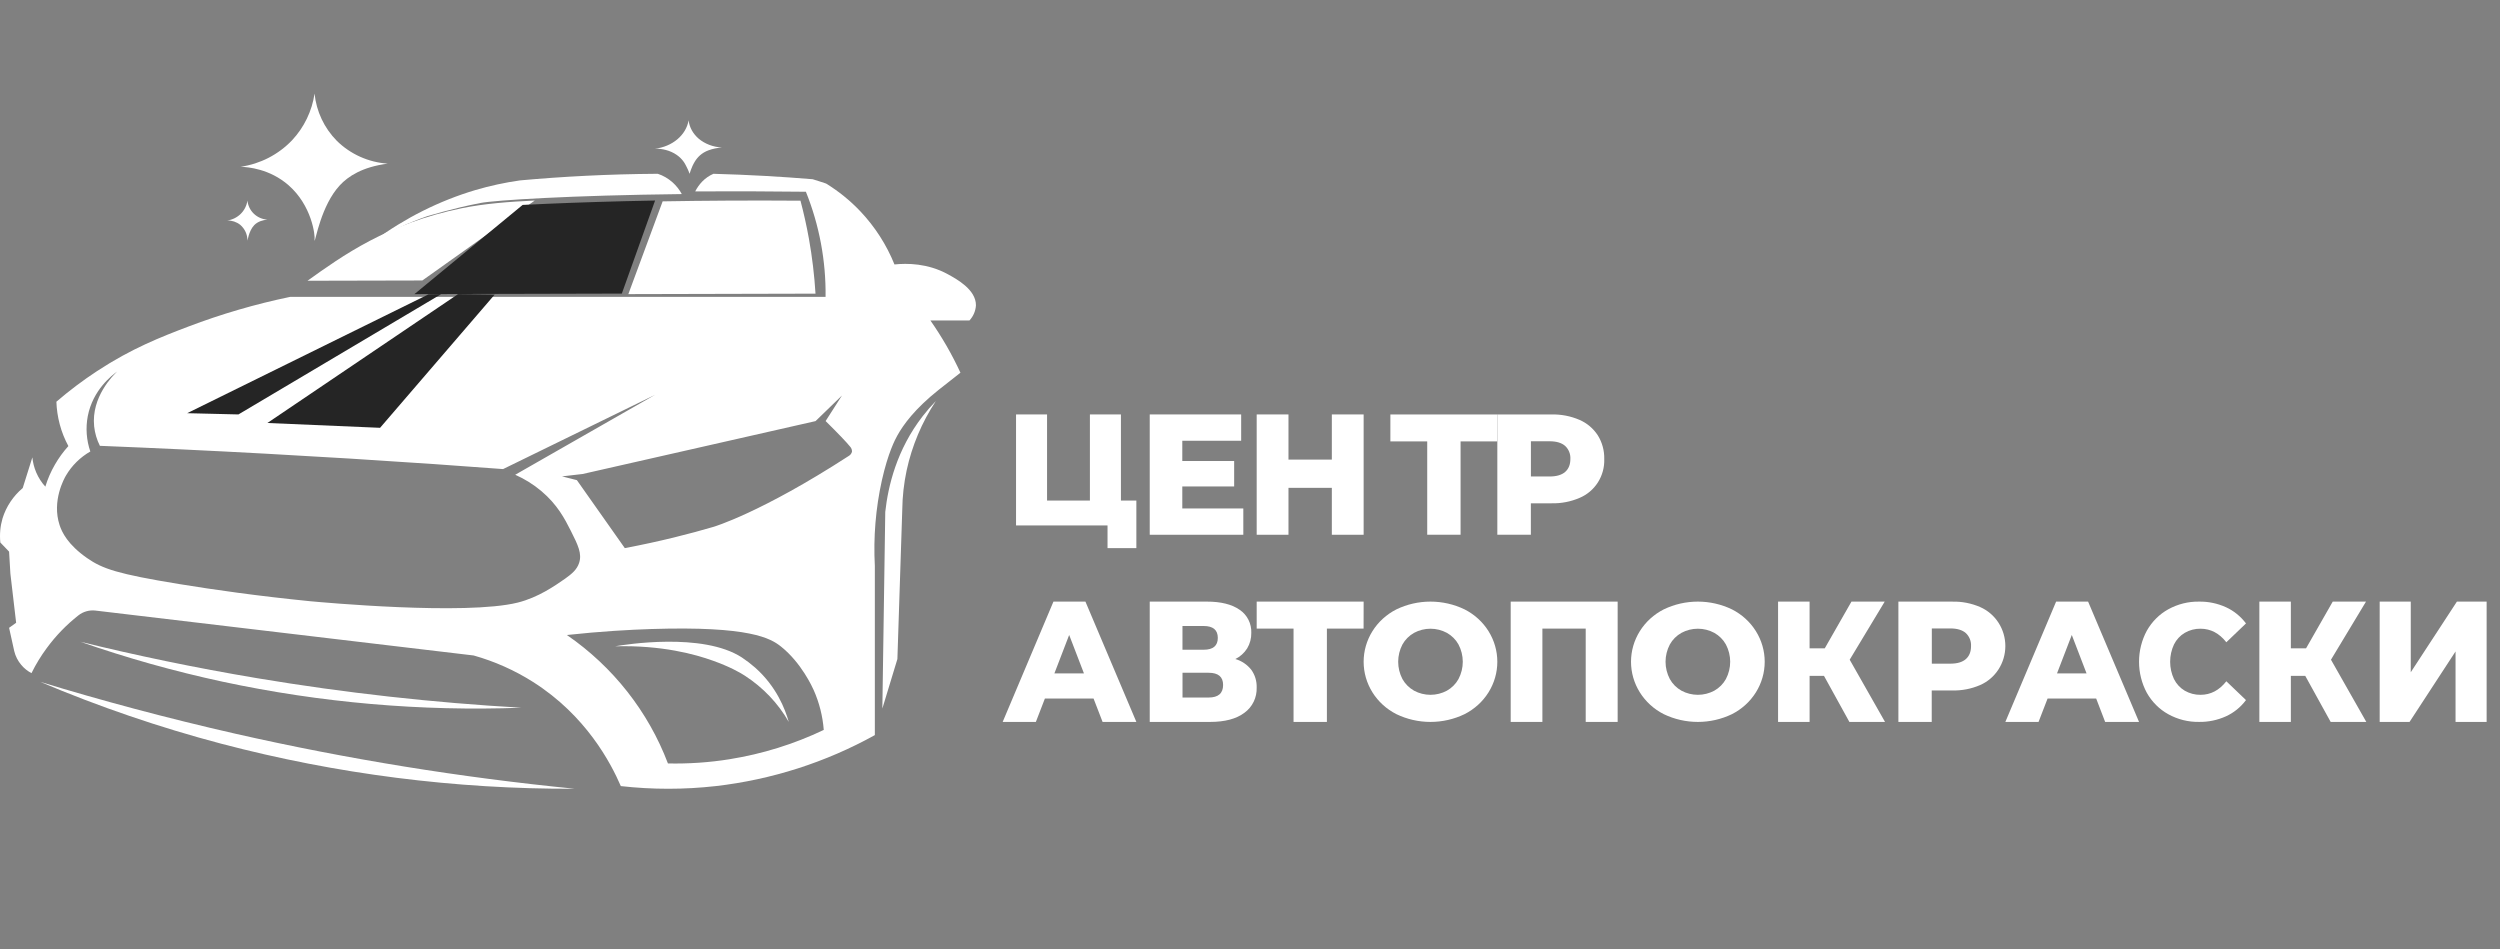 <svg width="187" height="71" viewBox="0 0 187 71" fill="none" xmlns="http://www.w3.org/2000/svg">
<rect x="0" y="0" width="187" height="71" fill="#808080" stroke="none"/>
<path d="M85 37.442V41H82.843V39.303H76V31H78.32V37.442H81.525V31H83.845V37.442H85Z" fill="white"/>
<path d="M93 38.033V40H86V31H92.839V32.968H88.436V34.484H92.315V36.387H88.436V38.033H93Z" fill="white"/>
<path d="M102 31V40H99.621V36.49H96.378V40H94V31H96.378V34.378H99.621V31H102Z" fill="white"/>
<path d="M111.995 33.019H109.251V40H106.756V33.019H104V31H112L111.995 33.019Z" fill="white"/>
<path d="M118.148 31.407C118.706 31.648 119.182 32.05 119.516 32.564C119.845 33.092 120.012 33.707 119.998 34.331C120.02 34.95 119.854 35.561 119.524 36.081C119.193 36.602 118.713 37.007 118.149 37.243C117.487 37.527 116.772 37.665 116.053 37.647H114.509V40H112V31.002H116.053C116.772 30.984 117.486 31.122 118.148 31.407ZM117.072 35.302C117.333 35.074 117.464 34.752 117.464 34.331C117.474 34.149 117.444 33.967 117.376 33.798C117.308 33.629 117.204 33.477 117.072 33.354C116.809 33.123 116.421 33.007 115.905 33.007H114.512V35.642H115.905C116.421 35.642 116.809 35.529 117.072 35.302Z" fill="white"/>
<path d="M81.797 52.248H78.159L77.483 54H75L78.798 45H81.19L85 54H82.473L81.797 52.248ZM81.08 50.372L79.974 47.495L78.868 50.372H81.08Z" fill="white"/>
<path d="M93.591 50.092C93.871 50.477 94.015 50.949 93.999 51.429C94.011 51.796 93.935 52.16 93.776 52.488C93.617 52.817 93.381 53.1 93.088 53.312C92.481 53.772 91.62 54.001 90.508 54H86V45H90.269C91.323 45 92.142 45.203 92.724 45.611C93.003 45.797 93.23 46.055 93.383 46.358C93.536 46.661 93.61 47 93.597 47.341C93.604 47.748 93.498 48.149 93.29 48.497C93.073 48.842 92.766 49.118 92.404 49.295C92.87 49.429 93.284 49.708 93.591 50.092ZM88.449 48.6H90.037C90.74 48.6 91.092 48.305 91.092 47.714C91.092 47.122 90.74 46.826 90.037 46.825H88.449V48.6ZM91.488 51.235C91.488 50.627 91.128 50.323 90.407 50.323H88.452V52.175H90.407C91.127 52.175 91.487 51.861 91.488 51.235Z" fill="white"/>
<path d="M101.996 47.019H99.252V54H96.757V47.019H94V45H102L101.996 47.019Z" fill="white"/>
<path d="M104.451 53.419C103.712 53.044 103.092 52.481 102.66 51.79C102.228 51.099 102 50.307 102 49.5C102 48.693 102.228 47.901 102.66 47.21C103.092 46.519 103.712 45.956 104.451 45.581C105.243 45.199 106.115 45 107 45C107.885 45 108.757 45.199 109.549 45.581C110.288 45.956 110.908 46.519 111.34 47.21C111.772 47.901 112 48.693 112 49.5C112 50.307 111.772 51.099 111.34 51.79C110.908 52.481 110.288 53.044 109.549 53.419C108.757 53.801 107.885 54 107 54C106.115 54 105.243 53.801 104.451 53.419ZM108.226 51.664C108.594 51.457 108.895 51.155 109.096 50.792C109.306 50.392 109.416 49.949 109.416 49.5C109.416 49.051 109.306 48.608 109.096 48.208C108.896 47.845 108.594 47.544 108.226 47.337C107.851 47.135 107.429 47.028 106.999 47.028C106.57 47.028 106.148 47.135 105.773 47.337C105.405 47.544 105.104 47.846 104.902 48.208C104.693 48.609 104.584 49.051 104.584 49.5C104.584 49.949 104.693 50.391 104.902 50.792C105.104 51.154 105.405 51.456 105.773 51.664C106.148 51.866 106.57 51.972 106.999 51.972C107.429 51.972 107.851 51.866 108.226 51.664Z" fill="white"/>
<path d="M121 45V54H118.611V47.019H115.371V54H113V45H121Z" fill="white"/>
<path d="M124.45 53.419C123.711 53.044 123.092 52.481 122.66 51.79C122.228 51.099 122 50.307 122 49.5C122 48.693 122.228 47.901 122.66 47.21C123.092 46.519 123.711 45.956 124.45 45.581C125.242 45.199 126.115 45 127 45C127.885 45 128.758 45.199 129.55 45.581C130.289 45.956 130.908 46.519 131.34 47.21C131.772 47.901 132 48.693 132 49.5C132 50.307 131.772 51.099 131.34 51.79C130.908 52.481 130.289 53.044 129.55 53.419C128.758 53.801 127.885 54 127 54C126.115 54 125.242 53.801 124.45 53.419ZM128.228 51.664C128.596 51.457 128.897 51.155 129.098 50.792C129.308 50.392 129.418 49.949 129.418 49.5C129.418 49.051 129.308 48.608 129.098 48.208C128.897 47.845 128.596 47.543 128.228 47.337C127.853 47.134 127.43 47.028 127.001 47.028C126.571 47.028 126.149 47.134 125.774 47.337C125.405 47.543 125.104 47.845 124.903 48.208C124.693 48.608 124.583 49.051 124.583 49.5C124.583 49.949 124.693 50.392 124.903 50.792C125.104 51.155 125.405 51.457 125.774 51.664C126.149 51.866 126.571 51.972 127.001 51.972C127.43 51.972 127.852 51.866 128.228 51.664Z" fill="white"/>
<path d="M136.434 50.555H135.358V54H133V45H135.357V48.497H136.491L138.489 45H140.977L138.357 49.346L141 54H138.334L136.434 50.555Z" fill="white"/>
<path d="M148.113 45.407C148.673 45.651 149.15 46.058 149.486 46.577C149.821 47.095 150 47.703 150 48.325C150 48.947 149.821 49.555 149.486 50.073C149.15 50.592 148.673 50.999 148.113 51.243C147.454 51.527 146.744 51.665 146.03 51.647H144.493V54H142V45.002H146.03C146.745 44.984 147.455 45.122 148.113 45.407ZM147.043 49.302C147.303 49.074 147.433 48.752 147.433 48.331C147.443 48.149 147.413 47.967 147.346 47.798C147.279 47.629 147.175 47.477 147.043 47.354C146.782 47.123 146.395 47.007 145.884 47.007H144.5V49.642H145.885C146.397 49.642 146.783 49.529 147.043 49.302Z" fill="white"/>
<path d="M156.793 52.248H153.16L152.483 54H150L153.798 45H156.19L160 54H157.465L156.793 52.248ZM156.075 50.372L154.97 47.495L153.864 50.372H156.075Z" fill="white"/>
<path d="M162.188 53.424C161.524 53.058 160.968 52.504 160.583 51.824C160.201 51.116 160 50.315 160 49.5C160 48.685 160.201 47.884 160.583 47.176C160.968 46.496 161.523 45.942 162.187 45.575C162.898 45.185 163.689 44.987 164.49 45.001C165.183 44.989 165.87 45.133 166.507 45.422C167.091 45.689 167.603 46.105 168 46.633L166.53 48.041C166.001 47.367 165.358 47.029 164.601 47.028C164.188 47.02 163.78 47.127 163.418 47.337C163.076 47.539 162.796 47.841 162.613 48.208C162.425 48.61 162.327 49.052 162.327 49.5C162.327 49.948 162.425 50.39 162.613 50.792C162.796 51.159 163.076 51.461 163.418 51.664C163.781 51.873 164.188 51.979 164.601 51.972C165.358 51.972 166.001 51.634 166.53 50.959L168 52.367C167.604 52.895 167.091 53.311 166.507 53.578C165.87 53.867 165.183 54.01 164.49 53.999C163.69 54.013 162.898 53.816 162.188 53.424Z" fill="white"/>
<path d="M172.433 50.555H171.356V54H169V45H171.356V48.497H172.492L174.489 45H176.977L174.357 49.346L177 54H174.334L172.433 50.555Z" fill="white"/>
<path d="M178 45H180.325V50.284L183.777 45H186V54H183.675V48.728L180.234 54H178V45Z" fill="white"/>
<path d="M31.981 16.162C30.605 16.641 29.273 17.256 28 18C30.312 16.297 32.865 15.019 35.559 14.216C36.654 13.894 37.769 13.653 38.895 13.494C42.067 13.206 45.48 13.025 49.101 13H49.204C49.605 13.131 49.978 13.347 50.302 13.635C50.58 13.883 50.816 14.181 51 14.517C42.673 14.613 37.018 14.975 35.939 15.183C34.896 15.384 33.904 15.63 33.178 15.826C32.453 16.022 31.981 16.162 31.981 16.162Z" fill="white"/>
<path d="M73 22.843C73.014 21.661 71.544 20.865 70.896 20.512C69.384 19.684 67.84 19.684 66.906 19.781C66.313 18.31 65.446 16.961 64.35 15.803C63.593 15.005 62.733 14.307 61.791 13.729C61.45 13.611 61.127 13.514 60.787 13.406C58.442 13.212 55.964 13.07 53.364 13C53.048 13.138 52.763 13.335 52.524 13.581C52.315 13.8 52.139 14.048 52.002 14.317C54.55 14.3 57.328 14.307 60.281 14.343C61.287 16.844 61.786 19.515 61.753 22.205H21.71C19.11 22.744 16.558 23.489 14.079 24.431C12.052 25.202 9.853 26.056 7.267 27.753C6.201 28.452 5.182 29.219 4.218 30.049C4.238 30.621 4.322 31.19 4.47 31.744C4.62 32.308 4.836 32.852 5.115 33.367C4.732 33.791 4.395 34.253 4.111 34.747C3.808 35.27 3.566 35.825 3.391 36.402C3.106 36.087 2.875 35.727 2.709 35.338C2.556 34.979 2.459 34.599 2.42 34.211C2.18 34.974 1.94 35.74 1.7 36.506C0.99 37.103 0.467 37.887 0.192 38.766C0.018 39.354 -0.038 39.97 0.025 40.58C0.243 40.806 0.462 41.033 0.68 41.262C0.714 41.809 0.747 42.361 0.777 42.909C0.921 44.135 1.065 45.358 1.207 46.584C1.033 46.708 0.859 46.836 0.68 46.96C0.81 47.541 0.936 48.121 1.065 48.702C1.156 49.083 1.337 49.438 1.592 49.737C1.803 49.99 2.062 50.198 2.355 50.351C2.68 49.691 3.064 49.06 3.504 48.468C4.175 47.554 4.968 46.735 5.862 46.032C6.04 45.891 6.246 45.786 6.466 45.724C6.686 45.662 6.916 45.644 7.143 45.671C16.572 46.79 26 47.91 35.426 49.029C36.997 49.47 38.493 50.137 39.866 51.007C43.844 53.526 45.693 57.08 46.437 58.8C48.796 59.066 51.177 59.066 53.535 58.8C57.72 58.319 61.766 57.023 65.438 54.986V42.334C65.323 40.188 65.5 38.036 65.963 35.936C66.427 33.866 66.952 32.881 67.112 32.593C67.563 31.775 68.424 30.582 70.22 29.154L71.842 27.879C71.546 27.244 71.201 26.562 70.793 25.854C70.394 25.165 69.989 24.537 69.593 23.97H72.516C72.804 23.66 72.974 23.263 73 22.843ZM38.729 45.073C34.821 46.048 23.932 45.038 23.309 44.981H23.291C19.276 44.581 16.036 44.117 13.396 43.686C8.779 42.931 7.666 42.547 6.513 41.743C5.059 40.729 4.632 39.805 4.459 39.282C3.859 37.463 4.812 35.774 4.939 35.562C5.377 34.819 6.003 34.203 6.756 33.771C6.465 32.923 6.399 32.015 6.564 31.135C6.944 29.153 8.394 28.06 8.763 27.791C8.463 28.076 6.818 29.694 7.042 31.888C7.096 32.396 7.241 32.891 7.472 33.348C15.671 33.676 23.987 34.13 32.421 34.71C34.163 34.831 35.899 34.956 37.63 35.087L49.005 29.53C45.517 31.525 42.028 33.519 38.538 35.512C39.247 35.826 39.907 36.238 40.498 36.737C41.697 37.749 42.251 38.819 42.696 39.703C43.239 40.781 43.545 41.411 43.318 42.106C43.154 42.603 42.787 42.917 42.266 43.288C41.501 43.819 40.256 44.691 38.729 45.073ZM54.586 56.788C53.058 57.033 51.51 57.139 49.962 57.106C48.488 53.222 45.852 49.872 42.402 47.498C44.965 47.22 47.125 47.103 48.723 47.051C56.097 46.815 57.646 47.746 58.426 48.369C59.942 49.58 60.767 51.401 60.865 51.62C61.284 52.564 61.538 53.571 61.617 54.598C59.393 55.659 57.025 56.396 54.586 56.787V56.788ZM63.728 33.793C63.709 33.859 63.678 33.922 63.635 33.977C63.592 34.031 63.538 34.077 63.477 34.111C56.894 38.377 53.367 39.409 53.367 39.409C51.653 39.912 49.407 40.495 46.735 40.999L43.151 35.915L42.039 35.633L43.58 35.455L61.003 31.499L62.98 29.583L61.756 31.495C62.675 32.399 63.344 33.102 63.584 33.404C63.633 33.455 63.672 33.516 63.697 33.583C63.721 33.65 63.732 33.721 63.728 33.791V33.793Z" fill="white"/>
<path d="M43 58.999C34.072 59.035 25.178 57.902 16.556 55.631C11.929 54.409 7.399 52.861 3 51C7.554 52.39 12.423 53.701 17.607 54.882C25.974 56.78 34.455 58.156 43 58.999Z" fill="white"/>
<path d="M39 52.937C31.495 53.218 23.983 52.563 16.646 50.99C13.037 50.213 9.481 49.215 6 48C10.125 49.013 14.552 49.946 19.271 50.735C25.8 51.828 32.387 52.563 39 52.937Z" fill="white"/>
<path d="M66 53L66.218 38.289C66.431 36.36 67.07 33.641 69.018 31.129C69.323 30.735 69.65 30.358 70 30C68.955 31.586 68.215 33.343 67.817 35.185C67.612 36.149 67.502 37.129 67.49 38.113C67.369 41.84 67.247 45.568 67.125 49.296C66.75 50.529 66.375 51.763 66 53Z" fill="white"/>
<path d="M29 12.24C27.096 12.487 26.04 13.193 25.421 13.858C24.013 15.373 23.605 18.023 23.529 18C23.518 18 23.529 17.949 23.529 17.949C23.583 17.578 23.314 15.372 21.586 13.858C20.177 12.624 18.535 12.494 18 12.474C19.468 12.261 20.821 11.564 21.841 10.497C22.749 9.528 23.338 8.309 23.529 7C23.663 8.331 24.25 9.577 25.195 10.534C26.215 11.537 27.566 12.143 29 12.24Z" fill="white"/>
<path d="M20 16.429C19.674 16.46 19.291 16.557 19.016 16.841C18.582 17.293 18.506 18.117 18.508 17.986C18.509 17.764 18.461 17.545 18.368 17.344C18.275 17.142 18.139 16.962 17.97 16.817C17.695 16.6 17.352 16.485 17 16.493C17.381 16.44 17.734 16.265 18.006 15.996C18.278 15.727 18.454 15.377 18.508 15C18.545 15.375 18.715 15.725 18.988 15.987C19.262 16.249 19.62 16.406 20 16.429Z" fill="white"/>
<path d="M54 11.034C53.651 11.057 53.308 11.129 52.987 11.247C52.752 11.335 52.538 11.461 52.36 11.618C52.204 11.759 52.073 11.918 51.97 12.091C51.938 12.143 51.91 12.197 51.886 12.237C51.886 12.237 51.843 12.316 51.802 12.404C51.715 12.599 51.641 12.798 51.58 13C51.534 12.865 51.485 12.749 51.441 12.655C51.42 12.605 51.375 12.515 51.316 12.401C51.265 12.295 51.205 12.193 51.136 12.095C50.998 11.901 50.822 11.729 50.615 11.585C50.373 11.418 50.094 11.292 49.795 11.216C49.538 11.149 49.269 11.117 49 11.123C49.633 11.046 50.22 10.798 50.672 10.415C51.124 10.033 51.417 9.536 51.508 9C51.566 9.517 51.832 10.001 52.26 10.372C52.726 10.764 53.344 10.999 54 11.034Z" fill="white"/>
<path d="M37 22.037L28.429 32L20 31.64L34.261 22L37 22.037Z" fill="#252525"/>
<path d="M33 22L17.834 31L14 30.907L32.05 22.016L33 22Z" fill="#252525"/>
<path d="M59 54C58.727 53.035 58.084 51.365 56.497 49.949C56.18 49.67 55.844 49.412 55.49 49.177C52.558 47.275 46.719 48.22 46 48.343C49.526 48.25 51.999 48.944 53.323 49.418C54.603 49.877 55.323 50.291 55.71 50.538C57.082 51.427 58.21 52.614 59 54Z" fill="white"/>
<path d="M34.538 15.575C36.258 15.226 38.108 15.087 40 15L31.59 20.98L23 21C25.593 19.146 28.969 16.711 34.538 15.575Z" fill="white"/>
<path d="M61 21.965L47 22C47.855 19.687 48.711 17.374 49.566 15.062C52.656 15.008 56.124 14.983 59.876 15.012C60.108 15.888 60.326 16.846 60.51 17.87C60.752 19.224 60.915 20.591 61 21.965Z" fill="white"/>
<path d="M49 15C48.172 17.319 47.343 19.639 46.513 21.96L31 22L39.092 15.328C39.717 15.294 40.347 15.268 40.978 15.241C43.181 15.147 45.893 15.058 49 15Z" fill="#252525"/>
</svg>
